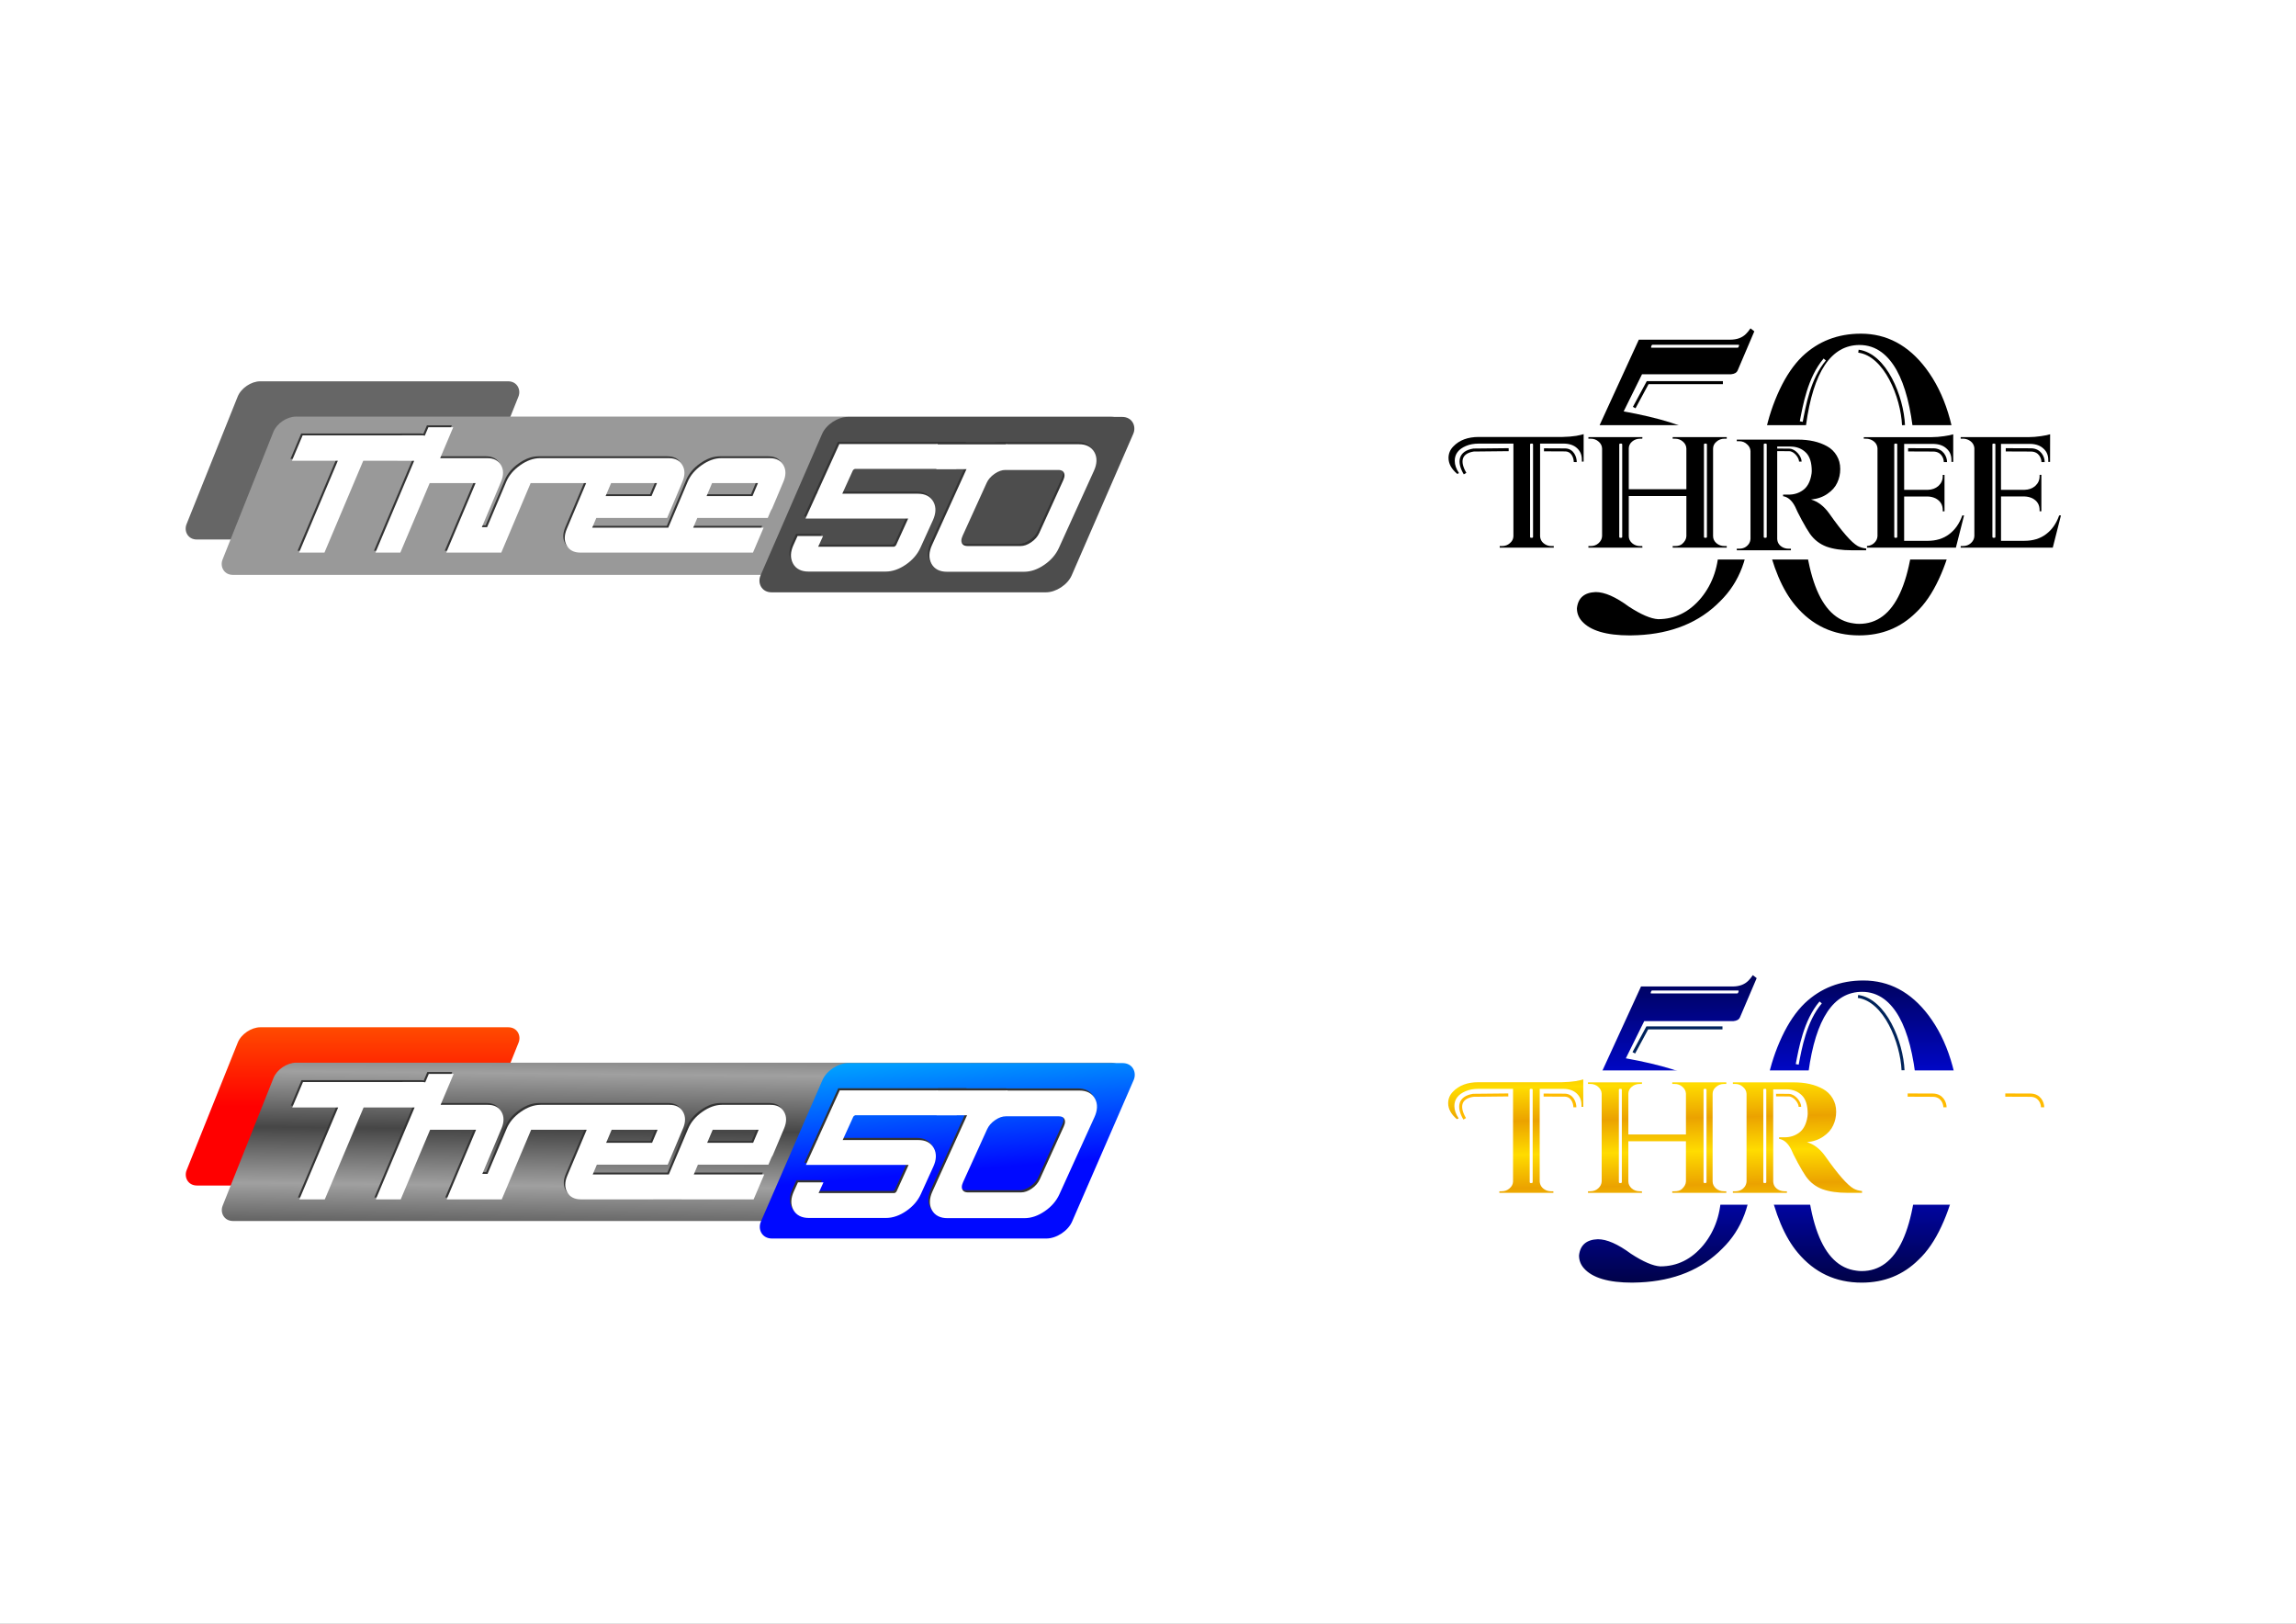 <?xml version="1.0" encoding="UTF-8" standalone="no"?>
<!-- Created with Inkscape (http://www.inkscape.org/) -->

<svg
   xmlns:dc="http://purl.org/dc/elements/1.1/"
   xmlns:cc="http://creativecommons.org/ns#"
   xmlns:rdf="http://www.w3.org/1999/02/22-rdf-syntax-ns#"
   xmlns:svg="http://www.w3.org/2000/svg"
   xmlns="http://www.w3.org/2000/svg"
   xmlns:xlink="http://www.w3.org/1999/xlink"
   xmlns:sodipodi="http://sodipodi.sourceforge.net/DTD/sodipodi-0.dtd"
   xmlns:inkscape="http://www.inkscape.org/namespaces/inkscape"
   width="297mm"
   height="210mm"
   viewBox="0 0 297 210"
   version="1.1"
   id="svg977"
   inkscape:version="0.92.4 (5da689c313, 2019-01-14)"
   sodipodi:docname="logo.svg"
   inkscape:export-filename="/home/v/Documents/Nine99/Three50/logo.png"
   inkscape:export-xdpi="150"
   inkscape:export-ydpi="150">
  <rect x="0" y="0" width="297" height="210" fill="#808080" stroke="none"/>
  <defs
     id="defs971">
    <linearGradient
       id="linearGradient3112"
       inkscape:collect="always">
      <stop
         id="stop3108"
         offset="0"
         style="stop-color:#000018;stop-opacity:1" />
      <stop
         id="stop3110"
         offset="1"
         style="stop-color:#0009ff;stop-opacity:1" />
    </linearGradient>
    <linearGradient
       id="linearGradient3091"
       inkscape:collect="always">
      <stop
         id="stop3087"
         offset="0"
         style="stop-color:#ffdc00;stop-opacity:1" />
      <stop
         id="stop3089"
         offset="1"
         style="stop-color:#eba200;stop-opacity:1" />
    </linearGradient>
    <linearGradient
       inkscape:collect="always"
       id="linearGradient1645">
      <stop
         style="stop-color:#a0a0a0;stop-opacity:1"
         offset="0"
         id="stop1641" />
      <stop
         style="stop-color:#464646;stop-opacity:1"
         offset="1"
         id="stop1643" />
    </linearGradient>
    <linearGradient
       inkscape:collect="always"
       xlink:href="#linearGradient1822"
       id="linearGradient1605-4"
       x1="268.439"
       y1="196.4"
       x2="270.214"
       y2="215.341"
       gradientUnits="userSpaceOnUse"
       gradientTransform="matrix(1.108,0,-1.7977407e-8,1.108,-24.033,24.181)" />
    <linearGradient
       inkscape:collect="always"
       id="linearGradient1822">
      <stop
         style="stop-color:#00b3ff;stop-opacity:1"
         offset="0"
         id="stop1818" />
      <stop
         style="stop-color:#0009ff;stop-opacity:1"
         offset="1"
         id="stop1820" />
    </linearGradient>
    <linearGradient
       gradientTransform="translate(5.727,45.248)"
       inkscape:collect="always"
       xlink:href="#linearGradient1645"
       id="linearGradient1647-2"
       x1="230.506"
       y1="200.016"
       x2="230.413"
       y2="208.791"
       gradientUnits="userSpaceOnUse"
       spreadMethod="reflect" />
    <linearGradient
       gradientTransform="translate(2.301,42.982)"
       inkscape:collect="always"
       xlink:href="#linearGradient1828"
       id="linearGradient1830"
       x1="144.942"
       y1="207.23"
       x2="144.942"
       y2="194.797"
       gradientUnits="userSpaceOnUse" />
    <linearGradient
       inkscape:collect="always"
       id="linearGradient1828">
      <stop
         style="stop-color:#ff0000;stop-opacity:1;"
         offset="0"
         id="stop1824" />
      <stop
         style="stop-color:#ff4b00;stop-opacity:1"
         offset="1"
         id="stop1826" />
    </linearGradient>
    <linearGradient
       inkscape:collect="always"
       xlink:href="#linearGradient3091"
       id="linearGradient3085"
       x1="231.697"
       y1="235.663"
       x2="231.78"
       y2="240.003"
       gradientUnits="userSpaceOnUse"
       spreadMethod="reflect" />
    <linearGradient
       inkscape:collect="always"
       xlink:href="#linearGradient3112"
       id="linearGradient3106"
       x1="865.059"
       y1="646.314"
       x2="864.562"
       y2="547.386"
       gradientUnits="userSpaceOnUse"
       spreadMethod="reflect" />
  </defs>
  <sodipodi:namedview
     id="base"
     pagecolor="#ffffff"
     bordercolor="#666666"
     borderopacity="1.0"
     inkscape:pageopacity="0.0"
     inkscape:pageshadow="2"
     inkscape:zoom="0.98994949"
     inkscape:cx="700.03226"
     inkscape:cy="170.50448"
     inkscape:document-units="mm"
     inkscape:current-layer="layer1"
     showgrid="false"
     inkscape:window-width="1850"
     inkscape:window-height="1016"
     inkscape:window-x="70"
     inkscape:window-y="27"
     inkscape:window-maximized="1" />
  <g
     inkscape:label="Layer 1"
     inkscape:groupmode="layer"
     id="layer1"
     transform="translate(0,-87)">
    <rect
       style="opacity:1;fill:#ffffff;fill-opacity:1;stroke:none;stroke-width:0;stroke-miterlimit:4;stroke-dasharray:none;stroke-dashoffset:0;stroke-opacity:1"
       id="rect3114"
       width="299.342"
       height="214.35"
       x="0"
       y="85.857"
       ry="0.053" />
    <g
       id="g2867"
       transform="matrix(0.887,0,0,0.887,-20.595,24.135)">
      <rect
         transform="matrix(1,0,-0.372,0.928,0,0)"
         ry="2.406"
         y="237.78"
         x="147.243"
         height="24.866"
         width="40.954"
         id="rect1764-6"
         style="opacity:1;fill:url(#linearGradient1830);fill-opacity:1;stroke:#fffff5;stroke-width:0;stroke-miterlimit:4;stroke-dasharray:none;stroke-dashoffset:0;stroke-opacity:1" />
      <rect
         transform="matrix(1,0,-0.37,0.929,0,0)"
         ry="2.404"
         y="243.084"
         x="153.934"
         height="24.845"
         width="123.68"
         id="rect1635-0"
         style="opacity:1;fill:url(#linearGradient1647-2);fill-opacity:1;stroke:#fffff5;stroke-width:0;stroke-miterlimit:4;stroke-dasharray:none;stroke-dashoffset:0;stroke-opacity:1" />
      <rect
         transform="matrix(1,0,-0.399,0.917,0,0)"
         ry="2.7"
         y="246.327"
         x="242.525"
         height="27.898"
         width="45.383"
         id="rect1168-7"
         style="opacity:1;fill:url(#linearGradient1605-4);fill-opacity:1;stroke:#fffff5;stroke-width:0;stroke-miterlimit:4;stroke-dasharray:none;stroke-dashoffset:0;stroke-opacity:1" />
      <g
         transform="matrix(0.933,0,0,0.933,-5.068,54.465)"
         id="g1780-4">
        <path
           style="font-style:normal;font-variant:normal;font-weight:900;font-stretch:normal;font-size:10.583px;line-height:1.25;font-family:'Orbitron Black';-inkscape-font-specification:'Orbitron Black, Heavy';font-variant-ligatures:normal;font-variant-caps:normal;font-variant-numeric:normal;font-feature-settings:normal;text-align:start;letter-spacing:0px;word-spacing:0px;writing-mode:lr-tb;text-anchor:start;fill:#333333;fill-opacity:1;stroke:none;stroke-width:0.637"
           d="m 97.115,185.124 -0.56,1.325 c -0.142,-0.034 -0.291,-0.056 -0.45,-0.056 h -3.093 c -0.012,0 -0.026,0.002 -0.039,0.005 H 77.448 l -1.676,3.973 h 7.18 l -6.066,14.362 h 3.972 l 6.067,-14.362 h 5.36 c 0.01,1.2e-4 0.017,0.002 0.025,0.002 h 2.587 l -6.065,14.36 h 3.895 l 4.593,-10.874 h 7.182 l -4.595,10.874 h 1.478 2.418 2.696 2.019 l 4.593,-10.874 h 7.971 v -0.001 h 0.714 l -3.033,7.182 c -0.423,1.002 -0.425,1.868 -0.005,2.598 0.422,0.73 1.134,1.095 2.136,1.095 h 11.28 l 10e-4,-0.002 h 4.46 c 0.017,2.1e-4 0.034,0.002 0.052,0.002 h 11.201 c 0.007,-0.019 0.013,-0.037 0.021,-0.056 l 1.638,-3.839 h -11.012 l 0.646,-1.528 h 11.017 l 0.448,-1.05 c 0.061,-0.143 0.139,-0.281 0.229,-0.413 l 1.77,-4.191 c 0.423,-1.002 0.424,-1.867 0.002,-2.597 -0.405,-0.73 -1.116,-1.095 -2.135,-1.095 h -7.589 c -1.002,0 -2.022,0.364 -3.06,1.095 -1.038,0.73 -1.769,1.596 -2.192,2.597 l -3.034,7.182 h -0.822 -11.077 l 0.646,-1.528 h 11.076 l 2.39,-5.654 c 0.423,-1.002 0.423,-1.867 0.001,-2.597 -0.405,-0.73 -1.116,-1.095 -2.135,-1.095 h -7.589 -4.405 -8.148 c -1.019,0 -2.047,0.364 -3.085,1.095 -1.038,0.73 -1.77,1.596 -2.193,2.597 l -2.998,7.099 H 105.484 l 2.998,-7.099 c 0.423,-1.002 0.423,-1.867 10e-4,-2.597 -0.422,-0.73 -1.132,-1.095 -2.134,-1.095 H 98.965 l 2.043,-4.839 z m 28.58,8.735 h 7.18 l -0.861,2.038 h -7.181 z m 15.793,0 h 7.181 l -0.86,2.038 h -7.181 z"
           id="path1758-5"
           inkscape:connector-curvature="0" />
        <path
           id="path1762-0"
           d="m 97.344,185.416 -0.56,1.325 c -0.142,-0.034 -0.291,-0.056 -0.45,-0.056 h -3.093 c -0.012,0 -0.026,0.002 -0.039,0.005 h -15.525 l -1.676,3.973 h 7.18 l -6.066,14.362 h 3.972 l 6.067,-14.362 h 5.36 c 0.01,1.2e-4 0.017,0.002 0.025,0.002 h 2.587 l -6.065,14.36 h 3.895 l 4.593,-10.874 h 7.182 l -4.595,10.874 h 1.478 2.418 2.696 2.019 l 4.593,-10.874 h 7.971 v -0.001 h 0.714 l -3.033,7.182 c -0.423,1.002 -0.425,1.868 -0.005,2.598 0.422,0.73 1.134,1.095 2.136,1.095 h 11.28 l 0.001,-0.002 h 4.46 c 0.017,2.1e-4 0.034,0.002 0.052,0.002 h 11.201 c 0.007,-0.019 0.013,-0.037 0.021,-0.056 l 1.638,-3.839 h -11.012 l 0.646,-1.528 h 11.017 l 0.448,-1.05 c 0.061,-0.143 0.139,-0.281 0.229,-0.413 l 1.77,-4.191 c 0.423,-1.002 0.424,-1.867 0.002,-2.597 -0.405,-0.73 -1.116,-1.095 -2.135,-1.095 h -7.589 c -1.002,0 -2.022,0.365 -3.06,1.095 -1.038,0.73 -1.769,1.596 -2.192,2.597 l -3.034,7.182 h -0.822 -11.077 l 0.646,-1.528 h 11.076 l 2.39,-5.654 c 0.423,-1.002 0.423,-1.867 0.001,-2.597 -0.405,-0.73 -1.116,-1.095 -2.135,-1.095 h -7.589 -4.405 -8.148 c -1.019,0 -2.047,0.365 -3.085,1.095 -1.038,0.73 -1.77,1.596 -2.193,2.597 l -2.998,7.099 h -0.82 l 2.998,-7.099 c 0.423,-1.002 0.423,-1.867 0.001,-2.597 -0.422,-0.73 -1.132,-1.095 -2.134,-1.095 h -7.385 l 2.043,-4.839 z m 28.58,8.735 h 7.18 l -0.861,2.038 h -7.181 z m 15.793,0 h 7.181 l -0.86,2.038 h -7.181 z"
           style="font-style:normal;font-variant:normal;font-weight:900;font-stretch:normal;font-size:10.583px;line-height:1.25;font-family:'Orbitron Black';-inkscape-font-specification:'Orbitron Black, Heavy';font-variant-ligatures:normal;font-variant-caps:normal;font-variant-numeric:normal;font-feature-settings:normal;text-align:start;letter-spacing:0px;word-spacing:0px;writing-mode:lr-tb;text-anchor:start;fill:#ffffff;fill-opacity:1;stroke:none;stroke-width:0.637"
           inkscape:connector-curvature="0" />
      </g>
      <g
         transform="matrix(1.156,0,0,1.156,-42.427,12.73)"
         id="g1776-1">
        <path
           style="font-style:normal;font-variant:normal;font-weight:500;font-stretch:normal;font-size:8.8px;line-height:1.25;font-family:'Orbitron Medium';-inkscape-font-specification:'Orbitron Medium, Medium';font-variant-ligatures:normal;font-variant-caps:normal;font-variant-numeric:normal;font-feature-settings:normal;text-align:start;letter-spacing:0px;word-spacing:0px;writing-mode:lr-tb;text-anchor:start;fill:#333333;fill-opacity:1;stroke:#333333;stroke-width:0.847;stroke-miterlimit:4;stroke-dasharray:none;stroke-opacity:1"
           d="m 162.81,187.981 -2.636,5.802 c -0.051,0.113 -0.109,0.267 -0.17,0.465 h -0.042 l -1.039,2.287 h 12.492 c 0.127,0 0.211,0.051 0.25,0.149 0.06,0.085 0.062,0.19 0.005,0.317 l -1.578,3.473 c -0.058,0.127 -0.159,0.239 -0.303,0.338 -0.123,0.085 -0.248,0.128 -0.375,0.128 h -9.741 c -0.127,0 -0.22,-0.043 -0.28,-0.128 -0.04,-0.099 -0.031,-0.211 0.027,-0.338 l 0.404,-0.889 h -2.287 l -0.404,0.889 c -0.346,0.762 -0.373,1.412 -0.081,1.948 0.293,0.536 0.82,0.804 1.582,0.804 h 9.74 c 0.762,0 1.535,-0.268 2.315,-0.804 0.78,-0.536 1.343,-1.186 1.69,-1.948 l 1.578,-3.473 c 0.346,-0.762 0.373,-1.412 0.081,-1.948 -0.293,-0.536 -0.82,-0.804 -1.582,-0.804 h -9.741 c -0.127,0 -0.22,-0.042 -0.281,-0.127 -0.04,-0.099 -0.031,-0.211 0.027,-0.338 l 1.386,-3.05 c 0.058,-0.127 0.148,-0.232 0.272,-0.317 0.144,-0.099 0.279,-0.148 0.406,-0.148 h 12.492 l 1.039,-2.287 z"
           id="path1189-4"
           inkscape:connector-curvature="0" />
        <path
           style="font-style:normal;font-variant:normal;font-weight:500;font-stretch:normal;font-size:8.8px;line-height:1.25;font-family:'Orbitron Medium';-inkscape-font-specification:'Orbitron Medium, Medium';font-variant-ligatures:normal;font-variant-caps:normal;font-variant-numeric:normal;font-feature-settings:normal;text-align:start;letter-spacing:0px;word-spacing:0px;writing-mode:lr-tb;text-anchor:start;fill:#333333;fill-opacity:1;stroke:#333333;stroke-width:0.847;stroke-miterlimit:4;stroke-dasharray:none;stroke-opacity:1"
           d="m 183.041,188.007 c -0.762,0 -1.533,0.268 -2.314,0.804 -0.78,0.536 -1.344,1.185 -1.691,1.947 l -4.426,9.741 c -0.346,0.762 -0.373,1.412 -0.081,1.948 0.293,0.536 0.82,0.804 1.582,0.804 h 9.74 c 0.762,0 1.535,-0.268 2.315,-0.804 0.78,-0.536 1.343,-1.186 1.69,-1.948 l 4.427,-9.741 c 0.346,-0.762 0.373,-1.411 0.081,-1.947 -0.293,-0.536 -0.821,-0.804 -1.583,-0.804 z m 0.442,2.4 h 6.673 c 0.522,0 0.884,0.185 1.084,0.552 0.2,0.368 0.182,0.812 -0.055,1.334 l -3.034,6.673 c -0.237,0.522 -0.622,0.967 -1.157,1.334 -0.535,0.368 -1.064,0.552 -1.587,0.552 h -6.672 c -0.522,0 -0.884,-0.185 -1.084,-0.552 -0.2,-0.368 -0.182,-0.812 0.055,-1.334 l 3.033,-6.673 c 0.237,-0.522 0.623,-0.967 1.158,-1.334 0.535,-0.368 1.063,-0.552 1.585,-0.552 z"
           id="path1187-1"
           inkscape:connector-curvature="0" />
        <path
           inkscape:connector-curvature="0"
           id="path1631-2"
           d="m 162.999,188.253 -2.636,5.802 c -0.051,0.113 -0.109,0.267 -0.17,0.465 h -0.042 l -1.039,2.287 h 12.492 c 0.127,0 0.211,0.051 0.25,0.149 0.06,0.085 0.062,0.19 0.005,0.317 l -1.578,3.473 c -0.058,0.127 -0.159,0.239 -0.303,0.338 -0.123,0.085 -0.248,0.128 -0.375,0.128 h -9.741 c -0.127,0 -0.22,-0.043 -0.28,-0.128 -0.04,-0.099 -0.031,-0.211 0.027,-0.338 l 0.404,-0.889 h -2.287 l -0.404,0.889 c -0.346,0.762 -0.373,1.412 -0.081,1.948 0.293,0.536 0.82,0.804 1.582,0.804 h 9.74 c 0.762,0 1.535,-0.268 2.315,-0.804 0.78,-0.536 1.343,-1.186 1.69,-1.948 l 1.578,-3.473 c 0.346,-0.762 0.373,-1.412 0.081,-1.948 -0.293,-0.536 -0.82,-0.804 -1.582,-0.804 h -9.741 c -0.127,0 -0.22,-0.042 -0.281,-0.127 -0.04,-0.099 -0.031,-0.211 0.027,-0.338 l 1.386,-3.05 c 0.058,-0.127 0.148,-0.232 0.272,-0.317 0.144,-0.099 0.279,-0.148 0.406,-0.148 h 12.492 l 1.039,-2.287 z"
           style="font-style:normal;font-variant:normal;font-weight:500;font-stretch:normal;font-size:8.8px;line-height:1.25;font-family:'Orbitron Medium';-inkscape-font-specification:'Orbitron Medium, Medium';font-variant-ligatures:normal;font-variant-caps:normal;font-variant-numeric:normal;font-feature-settings:normal;text-align:start;letter-spacing:0px;word-spacing:0px;writing-mode:lr-tb;text-anchor:start;fill:#ffffff;fill-opacity:1;stroke:#ffffff;stroke-width:0.847;stroke-miterlimit:4;stroke-dasharray:none;stroke-opacity:1" />
        <path
           inkscape:connector-curvature="0"
           id="path1633-9"
           d="m 183.23,188.278 c -0.762,0 -1.533,0.268 -2.314,0.804 -0.78,0.536 -1.344,1.185 -1.691,1.947 l -4.426,9.741 c -0.346,0.762 -0.373,1.412 -0.081,1.948 0.293,0.536 0.82,0.804 1.582,0.804 h 9.74 c 0.762,0 1.535,-0.268 2.315,-0.804 0.78,-0.536 1.343,-1.186 1.69,-1.948 l 4.427,-9.741 c 0.346,-0.762 0.373,-1.411 0.081,-1.947 -0.293,-0.536 -0.821,-0.804 -1.583,-0.804 z m 0.442,2.4 h 6.673 c 0.522,0 0.884,0.185 1.084,0.552 0.2,0.368 0.182,0.812 -0.055,1.334 l -3.034,6.673 c -0.237,0.522 -0.622,0.967 -1.157,1.334 -0.535,0.368 -1.064,0.552 -1.587,0.552 h -6.672 c -0.522,0 -0.884,-0.185 -1.084,-0.552 -0.2,-0.368 -0.182,-0.812 0.055,-1.334 l 3.033,-6.673 c 0.237,-0.522 0.623,-0.967 1.158,-1.334 0.535,-0.368 1.063,-0.552 1.585,-0.552 z"
           style="font-style:normal;font-variant:normal;font-weight:500;font-stretch:normal;font-size:8.8px;line-height:1.25;font-family:'Orbitron Medium';-inkscape-font-specification:'Orbitron Medium, Medium';font-variant-ligatures:normal;font-variant-caps:normal;font-variant-numeric:normal;font-feature-settings:normal;text-align:start;letter-spacing:0px;word-spacing:0px;writing-mode:lr-tb;text-anchor:start;fill:#ffffff;fill-opacity:1;stroke:#ffffff;stroke-width:0.847;stroke-miterlimit:4;stroke-dasharray:none;stroke-opacity:1" />
      </g>
      <rect
         style="opacity:1;fill:#333333;fill-opacity:1;stroke:#170e03;stroke-width:0;stroke-miterlimit:4;stroke-dasharray:none;stroke-dashoffset:0;stroke-opacity:1"
         id="rect1784-9"
         width="9.951"
         height="3.647"
         x="160.002"
         y="229.564"
         ry="0"
         rx="0" />
      <rect
         rx="0"
         ry="0"
         y="229.872"
         x="159.801"
         height="3.617"
         width="10.352"
         id="rect1782-6"
         style="opacity:1;fill:#ffffff;fill-opacity:1;stroke:#170e03;stroke-width:0;stroke-miterlimit:4;stroke-dasharray:none;stroke-dashoffset:0;stroke-opacity:1" />
    </g>
    <g
       id="g995">
      <path
         id="path2673"
         transform="matrix(0.265,0,0,0.265,0,87)"
         d="M 855.613 475.924 C 854.848 477.037 854.118 477.941 853.422 478.637 C 851.543 480.515 848.969 481.455 845.699 481.455 L 801.035 481.455 L 777.764 532.172 C 777.625 532.45 777.557 532.798 777.557 533.215 C 777.557 534.328 778.425 534.883 780.164 534.883 C 787.052 534.883 795.088 536.31 804.271 539.162 C 810.881 541.319 816.552 543.857 821.283 546.779 C 833.876 554.641 840.17 566.228 840.17 581.533 C 840.17 591.83 837.284 600.527 831.51 607.623 C 825.735 614.58 818.709 618.057 810.43 618.057 C 806.882 617.848 802.114 615.796 796.131 611.9 C 789.73 607.17 784.34 604.805 779.957 604.805 C 774.391 605.013 771.33 607.656 770.773 612.734 C 770.773 615.1 771.572 617.185 773.172 618.994 C 777.277 623.655 785.138 625.99 796.756 625.99 C 798.008 625.99 799.227 625.951 800.41 625.883 C 817.246 625.118 830.707 619.587 840.795 609.291 C 850.326 599.969 855.094 587.27 855.094 571.199 C 855.094 566.468 854.711 562.226 853.945 558.469 C 852.137 550.259 847.612 542.536 840.377 535.301 C 837.664 532.588 834.71 530.258 831.51 528.311 C 823.648 523.58 811.02 519.646 793.627 516.516 L 802.604 498.359 L 844.449 498.359 L 846.117 498.359 C 847.787 498.22 848.867 497.594 849.354 496.48 L 857.494 477.383 L 855.613 475.924 z M 909.582 478.531 C 898.312 478.531 888.78 482.219 880.988 489.594 C 876.744 493.698 873.023 499.159 869.822 505.977 C 863.561 519.334 860.432 534.397 860.432 551.164 C 860.432 559.93 861.372 568.731 863.25 577.566 C 866.45 592.594 871.214 603.863 877.545 611.377 C 885.685 621.117 896.088 625.99 908.75 625.99 C 919.742 625.99 928.994 622.264 936.508 614.82 C 940.752 610.855 944.472 605.429 947.672 598.541 C 953.933 585.114 957.062 569.737 957.062 552.414 C 957.062 549.979 956.997 547.618 956.855 545.322 C 955.812 524.381 950.629 507.752 941.307 495.438 C 932.749 484.167 922.174 478.531 909.582 478.531 z M 908.957 484.064 C 912.923 484.064 916.503 485.244 919.703 487.609 C 930.904 495.958 936.508 517.699 936.508 552.832 C 936.508 555.476 936.47 558.018 936.402 560.453 C 935.359 600.387 926.143 620.354 908.75 620.354 C 907.846 620.354 906.974 620.282 906.139 620.145 C 889.372 618.057 880.986 595.692 880.986 553.045 C 880.986 541.844 881.579 531.928 882.762 523.301 C 886.31 497.142 895.043 484.064 908.957 484.064 z "
         style="font-style:normal;font-variant:normal;font-weight:500;font-stretch:normal;font-size:29.32px;line-height:1.25;font-family:Likhan;-inkscape-font-specification:'Likhan, Medium';font-variant-ligatures:normal;font-variant-caps:normal;font-variant-numeric:normal;font-feature-settings:normal;text-align:start;letter-spacing:0px;word-spacing:0px;writing-mode:lr-tb;text-anchor:start;fill:url(#linearGradient3106);fill-opacity:1;stroke:none;stroke-width:5.343" />
      <rect
         transform="matrix(-0.314,0.949,-1,0,0,0)"
         style="opacity:1;fill:#ffffff;fill-opacity:1;stroke:#000000;stroke-width:0;stroke-miterlimit:4;stroke-dasharray:none;stroke-dashoffset:0;stroke-opacity:1"
         id="rect2709"
         width="0.404"
         height="11.314"
         x="226.666"
         y="-296.108"
         ry="0.095" />
      <path
         id="path2764"
         d="m 235.513,216.648 c -2.039,2.405 -2.649,6.023 -3.032,8.01"
         style="fill:none;stroke:#ffffff;stroke-width:0.386;stroke-linecap:butt;stroke-linejoin:miter;stroke-miterlimit:4;stroke-dasharray:none;stroke-opacity:1"
         inkscape:connector-curvature="0" />
      <path
         sodipodi:nodetypes="cc"
         inkscape:connector-curvature="0"
         id="path2719"
         d="m 240.343,215.873 c 3.486,0.47 5.666,5.908 5.828,9.582"
         style="fill:none;stroke:#00235b;stroke-width:0.386;stroke-linecap:butt;stroke-linejoin:miter;stroke-miterlimit:4;stroke-dasharray:none;stroke-opacity:1" />
      <path
         inkscape:connector-curvature="0"
         id="path2725"
         d="m 211.343,223.165 1.74,-3.222 h 9.729"
         style="fill:none;stroke:#00235b;stroke-width:0.386;stroke-linecap:butt;stroke-linejoin:miter;stroke-miterlimit:4;stroke-dasharray:none;stroke-opacity:1" />
      <rect
         ry="2.321"
         y="225.443"
         x="186.445"
         height="17.368"
         width="81.506"
         id="rect2606"
         style="opacity:1;fill:#ffffff;fill-opacity:1;stroke:none;stroke-width:3.523;stroke-miterlimit:4;stroke-dasharray:none;stroke-dashoffset:0;stroke-opacity:1" />
      <g
         style="fill-opacity:1;fill:url(#linearGradient3085)"
         id="g3077">
        <path
           style="font-style:normal;font-variant:normal;font-weight:bold;font-stretch:normal;font-size:11.233px;line-height:1.25;font-family:'Cinzel Decorative';-inkscape-font-specification:'Cinzel Decorative, Bold';font-variant-ligatures:normal;font-variant-caps:normal;font-variant-numeric:normal;font-feature-settings:normal;text-align:start;letter-spacing:0px;word-spacing:0px;writing-mode:lr-tb;text-anchor:start;fill:url(#linearGradient3085);fill-opacity:1.0;stroke:none;stroke-width:0.542"
           d="m 204.804,226.601 c -0.138,0.054 -0.46,0.129 -0.966,0.224 -0.506,0.082 -1.097,0.129 -1.771,0.143 h -10.83 c -1.41,0 -2.506,0.408 -3.288,1.225 -0.414,0.422 -0.621,0.918 -0.621,1.49 0,0.735 0.375,1.423 1.126,2.062 l 0.23,-0.103 c -0.368,-0.544 -0.552,-1.075 -0.552,-1.592 0,-0.871 0.483,-1.51 1.449,-1.919 0.475,-0.204 1.027,-0.306 1.655,-0.306 h 4.484 v 12.002 c -0.015,0.34 -0.169,0.632 -0.46,0.877 -0.276,0.245 -0.613,0.368 -1.012,0.368 h -0.299 v 0.204 h 6.991 v -0.204 h -0.299 c -0.261,0 -0.498,-0.055 -0.713,-0.163 -0.475,-0.245 -0.728,-0.612 -0.758,-1.102 V 227.826 h 3.104 c 0.705,0.013 1.264,0.21 1.678,0.591 0.414,0.381 0.621,0.879 0.621,1.491 v 0.244 h 0.23 z"
           id="path2665"
           inkscape:connector-curvature="0" />
        <path
           style="font-style:normal;font-variant:normal;font-weight:bold;font-stretch:normal;font-size:11.233px;line-height:1.25;font-family:'Cinzel Decorative';-inkscape-font-specification:'Cinzel Decorative, Bold';font-variant-ligatures:normal;font-variant-caps:normal;font-variant-numeric:normal;font-feature-settings:normal;text-align:start;letter-spacing:0px;word-spacing:0px;writing-mode:lr-tb;text-anchor:start;fill:url(#linearGradient3085);fill-opacity:1.0;stroke:none;stroke-width:0.542"
           d="m 252.603,226.621 c -0.23,0.082 -0.629,0.164 -1.196,0.245 -0.567,0.082 -1.088,0.123 -1.563,0.123 h -8.807 v 0.204 h 0.299 c 0.245,0 0.483,0.055 0.713,0.163 0.46,0.231 0.713,0.584 0.759,1.06 v 11.37 c -0.015,0.354 -0.169,0.659 -0.46,0.918 -0.248,0.22 -0.549,0.337 -0.897,0.359 v 0.213 h 11.497 l 1.057,-4.164 h -0.229 c -0.368,1.048 -0.936,1.857 -1.702,2.429 -0.751,0.572 -1.686,0.857 -2.805,0.857 h -3.013 v -5.736 h 3.059 c 0.368,0.013 0.705,0.096 1.012,0.245 0.613,0.327 0.92,0.831 0.92,1.511 v 0.162 h 0.23 V 231.867 h -0.23 v 0.183 c 0,0.49 -0.184,0.905 -0.552,1.245 -0.368,0.327 -0.835,0.497 -1.402,0.51 h -3.036 v -5.939 h 3.863 c 0.69,0.027 1.234,0.231 1.633,0.612 0.414,0.367 0.621,0.857 0.621,1.469 v 0.245 h 0.23 z"
           id="path2683"
           inkscape:connector-curvature="0" />
        <path
           inkscape:connector-curvature="0"
           style="font-style:normal;font-variant:normal;font-weight:bold;font-stretch:normal;font-size:11.233px;line-height:1.25;font-family:'Cinzel Decorative';-inkscape-font-specification:'Cinzel Decorative, Bold';font-variant-ligatures:normal;font-variant-caps:normal;font-variant-numeric:normal;font-feature-settings:normal;text-align:start;letter-spacing:0px;word-spacing:0px;writing-mode:lr-tb;text-anchor:start;fill:url(#linearGradient3085);fill-opacity:1.0;stroke:none;stroke-width:0.542"
           d="m 224.156,226.988 v 0.204 h 0.299 c 0.399,0 0.736,0.129 1.012,0.388 0.291,0.245 0.444,0.544 0.459,0.898 v 11.328 c -0.015,0.231 -0.084,0.442 -0.206,0.633 -0.291,0.422 -0.713,0.633 -1.265,0.633 h -0.299 v 0.204 h 6.99 v -0.204 h -0.299 c -0.261,0 -0.506,-0.055 -0.736,-0.163 -0.475,-0.245 -0.72,-0.619 -0.736,-1.122 v -11.9 h 0.069 0.989 0.69 c 0.797,0.014 1.449,0.272 1.954,0.775 0.506,0.49 0.759,1.293 0.759,2.409 0,0.163 -0.031,0.388 -0.093,0.674 -0.184,0.83 -0.544,1.429 -1.08,1.796 -0.521,0.367 -1.127,0.551 -1.817,0.551 h -0.713 v 0.204 c 0.628,0.095 1.15,0.551 1.564,1.367 0.138,0.34 0.422,0.911 0.851,1.714 0.429,0.789 0.782,1.381 1.057,1.776 0.552,0.776 1.265,1.327 2.139,1.653 0.874,0.313 1.962,0.469 3.265,0.469 h 1.853 v -0.231 c -0.423,-0.047 -0.789,-0.153 -1.094,-0.32 -0.797,-0.449 -2.023,-1.851 -3.679,-4.205 -0.674,-0.939 -1.457,-1.537 -2.346,-1.796 0.828,-0.082 1.533,-0.327 2.116,-0.736 0.598,-0.408 1.019,-0.884 1.265,-1.428 0.261,-0.544 0.391,-1.136 0.391,-1.776 0,-0.653 -0.153,-1.232 -0.459,-1.735 -0.307,-0.517 -0.721,-0.918 -1.242,-1.204 -1.027,-0.572 -2.284,-0.857 -3.771,-0.857 z"
           id="path2663" />
        <path
           style="font-style:normal;font-variant:normal;font-weight:bold;font-stretch:normal;font-size:11.233px;line-height:1.25;font-family:'Cinzel Decorative';-inkscape-font-specification:'Cinzel Decorative, Bold';font-variant-ligatures:normal;font-variant-caps:normal;font-variant-numeric:normal;font-feature-settings:normal;text-align:start;letter-spacing:0px;word-spacing:0px;writing-mode:lr-tb;text-anchor:start;fill:url(#linearGradient3085);fill-opacity:1.0;stroke:none;stroke-width:0.542"
           d="m 265.132,226.618 c -0.23,0.082 -0.629,0.164 -1.196,0.245 -0.567,0.082 -1.089,0.123 -1.564,0.123 h -8.806 v 0.204 h 0.299 c 0.245,0 0.483,0.055 0.713,0.164 0.46,0.231 0.712,0.584 0.758,1.06 v 11.37 c -0.015,0.354 -0.168,0.659 -0.459,0.918 -0.276,0.245 -0.613,0.368 -1.012,0.368 h -0.299 v 0.204 h 11.911 l 1.057,-4.164 h -0.23 c -0.368,1.048 -0.935,1.857 -1.701,2.429 -0.751,0.572 -1.687,0.857 -2.806,0.857 h -3.012 v -5.736 h 3.058 c 0.368,0.013 0.706,0.096 1.013,0.245 0.613,0.327 0.919,0.831 0.919,1.511 v 0.162 h 0.23 v -4.714 h -0.23 v 0.183 c 0,0.49 -0.183,0.905 -0.551,1.245 -0.368,0.327 -0.836,0.497 -1.403,0.51 h -3.035 v -5.939 h 3.863 c 0.69,0.027 1.234,0.231 1.633,0.612 0.414,0.367 0.621,0.857 0.621,1.469 v 0.245 h 0.23 z"
           id="path2661"
           inkscape:connector-curvature="0" />
        <path
           style="font-style:normal;font-variant:normal;font-weight:bold;font-stretch:normal;font-size:11.233px;line-height:1.25;font-family:'Cinzel Decorative';-inkscape-font-specification:'Cinzel Decorative, Bold';font-variant-ligatures:normal;font-variant-caps:normal;font-variant-numeric:normal;font-feature-settings:normal;text-align:start;letter-spacing:0px;word-spacing:0px;writing-mode:lr-tb;text-anchor:start;fill:url(#linearGradient3085);fill-opacity:1.0;stroke:none;stroke-width:0.542"
           d="m 205.417,226.988 v 0.204 h 0.299 c 0.399,0 0.736,0.122 1.012,0.367 0.291,0.245 0.444,0.544 0.459,0.898 v 11.329 c -0.015,0.354 -0.168,0.659 -0.459,0.918 -0.276,0.245 -0.613,0.368 -1.012,0.368 h -0.299 v 0.204 h 6.99 l -0.023,-0.204 h -0.276 c -0.399,0 -0.743,-0.123 -1.035,-0.368 -0.291,-0.259 -0.437,-0.564 -0.437,-0.918 v -5.185 h 7.45 v 5.205 c -0.015,0.354 -0.2,0.688 -0.552,1.001 -0.215,0.177 -0.521,0.265 -0.92,0.265 h -0.299 v 0.204 h 6.991 v -0.204 h -0.299 c -0.399,0 -0.743,-0.123 -1.035,-0.368 -0.291,-0.259 -0.437,-0.564 -0.437,-0.918 v -11.308 c 0,-0.354 0.145,-0.653 0.437,-0.898 0.291,-0.259 0.636,-0.388 1.035,-0.388 h 0.299 v -0.204 h -6.991 v 0.204 h 0.299 c 0.399,0 0.737,0.122 1.013,0.367 0.291,0.245 0.444,0.544 0.459,0.898 v 5.266 h -7.45 v -5.266 c 0,-0.354 0.145,-0.653 0.437,-0.898 0.291,-0.245 0.636,-0.367 1.035,-0.367 h 0.276 l 0.023,-0.204 z"
           id="text904"
           inkscape:connector-curvature="0" />
      </g>
      <rect
         ry="0.103"
         y="227.826"
         x="197.875"
         height="12.178"
         width="0.384"
         id="rect2685"
         style="opacity:1;fill:#ffffff;fill-opacity:1;stroke:#000000;stroke-width:0;stroke-miterlimit:4;stroke-dasharray:none;stroke-dashoffset:0;stroke-opacity:1" />
      <rect
         style="opacity:1;fill:#ffffff;fill-opacity:1;stroke:#000000;stroke-width:0;stroke-miterlimit:4;stroke-dasharray:none;stroke-dashoffset:0;stroke-opacity:1"
         id="rect2687"
         width="0.384"
         height="12.178"
         x="209.409"
         y="227.826"
         ry="0.103" />
      <rect
         ry="0.103"
         y="227.826"
         x="220.362"
         height="12.178"
         width="0.384"
         id="rect2689"
         style="opacity:1;fill:#ffffff;fill-opacity:1;stroke:#000000;stroke-width:0;stroke-miterlimit:4;stroke-dasharray:none;stroke-dashoffset:0;stroke-opacity:1" />
      <rect
         style="opacity:1;fill:#ffffff;fill-opacity:1;stroke:#000000;stroke-width:0;stroke-miterlimit:4;stroke-dasharray:none;stroke-dashoffset:0;stroke-opacity:1"
         id="rect2691"
         width="0.384"
         height="12.178"
         x="228.094"
         y="227.826"
         ry="0.103" />
      <rect
         ry="0.103"
         y="227.826"
         x="244.976"
         height="12.178"
         width="0.384"
         id="rect2693"
         style="opacity:1;fill:#ffffff;fill-opacity:1;stroke:#000000;stroke-width:0;stroke-miterlimit:4;stroke-dasharray:none;stroke-dashoffset:0;stroke-opacity:1" />
      <rect
         style="opacity:1;fill:#ffffff;fill-opacity:1;stroke:#000000;stroke-width:0;stroke-miterlimit:4;stroke-dasharray:none;stroke-dashoffset:0;stroke-opacity:1"
         id="rect2695"
         width="0.384"
         height="12.178"
         x="257.669"
         y="227.826"
         ry="0.103" />
      <path
         sodipodi:nodetypes="ccc"
         inkscape:connector-curvature="0"
         id="path2697"
         d="m 189.468,231.703 c -0.894,-1.501 -0.709,-2.756 1.095,-3.044 l 4.543,-0.048"
         style="fill:none;stroke:#ffbb00;stroke-width:0.386;stroke-linecap:butt;stroke-linejoin:miter;stroke-miterlimit:4;stroke-dasharray:none;stroke-opacity:1" />
      <path
         sodipodi:nodetypes="ccc"
         inkscape:connector-curvature="0"
         id="path2699"
         d="m 199.675,228.629 2.744,0.013 c 0.965,0.017 1.301,0.991 1.3,1.57"
         style="fill:none;stroke:#ffbb00;stroke-width:0.386;stroke-linecap:butt;stroke-linejoin:miter;stroke-miterlimit:4;stroke-dasharray:none;stroke-opacity:1" />
      <path
         style="fill:none;stroke:#ffbb00;stroke-width:0.332;stroke-linecap:butt;stroke-linejoin:miter;stroke-miterlimit:4;stroke-dasharray:none;stroke-opacity:1"
         d="m 229.743,228.629 1.669,0.013 c 0.715,0.017 1.419,0.934 1.419,1.513"
         id="path2701"
         inkscape:connector-curvature="0"
         sodipodi:nodetypes="ccc" />
      <path
         style="fill:none;stroke:#ffbb00;stroke-width:0.421;stroke-linecap:butt;stroke-linejoin:miter;stroke-miterlimit:4;stroke-dasharray:none;stroke-opacity:1"
         d="m 246.766,228.629 3.275,0.013 c 1.152,0.017 1.553,0.991 1.552,1.57"
         id="path2703"
         inkscape:connector-curvature="0"
         sodipodi:nodetypes="ccc" />
      <path
         sodipodi:nodetypes="ccc"
         inkscape:connector-curvature="0"
         id="path2707"
         d="m 259.395,228.629 3.275,0.013 c 1.152,0.017 1.553,0.991 1.552,1.57"
         style="fill:none;stroke:#ffbb00;stroke-width:0.421;stroke-linecap:butt;stroke-linejoin:miter;stroke-miterlimit:4;stroke-dasharray:none;stroke-opacity:1" />
    </g>
    <rect
       transform="matrix(1,0,-0.372,0.928,0,0)"
       ry="2.134"
       y="146.891"
       x="86.181"
       height="22.052"
       width="36.319"
       id="rect2925"
       style="opacity:1;fill:#666666;fill-opacity:1;stroke:#fffff5;stroke-width:0;stroke-miterlimit:4;stroke-dasharray:none;stroke-dashoffset:0;stroke-opacity:1" />
    <rect
       transform="matrix(1,0,-0.37,0.929,0,0)"
       ry="2.132"
       y="151.65"
       x="92.261"
       height="22.033"
       width="109.683"
       id="rect2927"
       style="opacity:1;fill:#999999;fill-opacity:1;stroke:#fffff5;stroke-width:0;stroke-miterlimit:4;stroke-dasharray:none;stroke-dashoffset:0;stroke-opacity:1" />
    <rect
       transform="matrix(1,0,-0.399,0.917,0,0)"
       ry="2.394"
       y="153.676"
       x="168.617"
       height="24.741"
       width="40.247"
       id="rect2929"
       style="opacity:1;fill:#4d4d4d;fill-opacity:1;stroke:#fffff5;stroke-width:0;stroke-miterlimit:4;stroke-dasharray:none;stroke-dashoffset:0;stroke-opacity:1" />
    <g
       transform="matrix(0.827,0,0,0.827,-25.089,-11.085)"
       id="g2935">
      <path
         style="font-style:normal;font-variant:normal;font-weight:900;font-stretch:normal;font-size:10.583px;line-height:1.25;font-family:'Orbitron Black';-inkscape-font-specification:'Orbitron Black, Heavy';font-variant-ligatures:normal;font-variant-caps:normal;font-variant-numeric:normal;font-feature-settings:normal;text-align:start;letter-spacing:0px;word-spacing:0px;writing-mode:lr-tb;text-anchor:start;fill:#333333;fill-opacity:1;stroke:none;stroke-width:0.637"
         d="m 97.115,185.124 -0.56,1.325 c -0.142,-0.034 -0.291,-0.056 -0.45,-0.056 h -3.093 c -0.012,0 -0.026,0.002 -0.039,0.005 H 77.448 l -1.676,3.973 h 7.18 l -6.066,14.362 h 3.972 l 6.067,-14.362 h 5.36 c 0.01,1.2e-4 0.017,0.002 0.025,0.002 h 2.587 l -6.065,14.36 h 3.895 l 4.593,-10.874 h 7.182 l -4.595,10.874 h 1.478 2.418 2.696 2.019 l 4.593,-10.874 h 7.971 v -0.001 h 0.714 l -3.033,7.182 c -0.423,1.002 -0.425,1.868 -0.005,2.598 0.422,0.73 1.134,1.095 2.136,1.095 h 11.28 l 10e-4,-0.002 h 4.46 c 0.017,2.1e-4 0.034,0.002 0.052,0.002 h 11.201 c 0.007,-0.019 0.013,-0.037 0.021,-0.056 l 1.638,-3.839 h -11.012 l 0.646,-1.528 h 11.017 l 0.448,-1.05 c 0.061,-0.143 0.139,-0.281 0.229,-0.413 l 1.77,-4.191 c 0.423,-1.002 0.424,-1.867 0.002,-2.597 -0.405,-0.73 -1.116,-1.095 -2.135,-1.095 h -7.589 c -1.002,0 -2.022,0.364 -3.06,1.095 -1.038,0.73 -1.769,1.596 -2.192,2.597 l -3.034,7.182 h -0.822 -11.077 l 0.646,-1.528 h 11.076 l 2.39,-5.654 c 0.423,-1.002 0.423,-1.867 0.001,-2.597 -0.405,-0.73 -1.116,-1.095 -2.135,-1.095 h -7.589 -4.405 -8.148 c -1.019,0 -2.047,0.364 -3.085,1.095 -1.038,0.73 -1.77,1.596 -2.193,2.597 l -2.998,7.099 H 105.484 l 2.998,-7.099 c 0.423,-1.002 0.423,-1.867 10e-4,-2.597 -0.422,-0.73 -1.132,-1.095 -2.134,-1.095 H 98.965 l 2.043,-4.839 z m 28.58,8.735 h 7.18 l -0.861,2.038 h -7.181 z m 15.793,0 h 7.181 l -0.86,2.038 h -7.181 z"
         id="path2931"
         inkscape:connector-curvature="0" />
      <path
         id="path2933"
         d="m 97.344,185.416 -0.56,1.325 c -0.142,-0.034 -0.291,-0.056 -0.45,-0.056 h -3.093 c -0.012,0 -0.026,0.002 -0.039,0.005 h -15.525 l -1.676,3.973 h 7.18 l -6.066,14.362 h 3.972 l 6.067,-14.362 h 5.36 c 0.01,1.2e-4 0.017,0.002 0.025,0.002 h 2.587 l -6.065,14.36 h 3.895 l 4.593,-10.874 h 7.182 l -4.595,10.874 h 1.478 2.418 2.696 2.019 l 4.593,-10.874 h 7.971 v -0.001 h 0.714 l -3.033,7.182 c -0.423,1.002 -0.425,1.868 -0.005,2.598 0.422,0.73 1.134,1.095 2.136,1.095 h 11.28 l 0.001,-0.002 h 4.46 c 0.017,2.1e-4 0.034,0.002 0.052,0.002 h 11.201 c 0.007,-0.019 0.013,-0.037 0.021,-0.056 l 1.638,-3.839 h -11.012 l 0.646,-1.528 h 11.017 l 0.448,-1.05 c 0.061,-0.143 0.139,-0.281 0.229,-0.413 l 1.77,-4.191 c 0.423,-1.002 0.424,-1.867 0.002,-2.597 -0.405,-0.73 -1.116,-1.095 -2.135,-1.095 h -7.589 c -1.002,0 -2.022,0.365 -3.06,1.095 -1.038,0.73 -1.769,1.596 -2.192,2.597 l -3.034,7.182 h -0.822 -11.077 l 0.646,-1.528 h 11.076 l 2.39,-5.654 c 0.423,-1.002 0.423,-1.867 0.001,-2.597 -0.405,-0.73 -1.116,-1.095 -2.135,-1.095 h -7.589 -4.405 -8.148 c -1.019,0 -2.047,0.365 -3.085,1.095 -1.038,0.73 -1.77,1.596 -2.193,2.597 l -2.998,7.099 h -0.82 l 2.998,-7.099 c 0.423,-1.002 0.423,-1.867 0.001,-2.597 -0.422,-0.73 -1.132,-1.095 -2.134,-1.095 h -7.385 l 2.043,-4.839 z m 28.58,8.735 h 7.18 l -0.861,2.038 h -7.181 z m 15.793,0 h 7.181 l -0.86,2.038 h -7.181 z"
         style="font-style:normal;font-variant:normal;font-weight:900;font-stretch:normal;font-size:10.583px;line-height:1.25;font-family:'Orbitron Black';-inkscape-font-specification:'Orbitron Black, Heavy';font-variant-ligatures:normal;font-variant-caps:normal;font-variant-numeric:normal;font-feature-settings:normal;text-align:start;letter-spacing:0px;word-spacing:0px;writing-mode:lr-tb;text-anchor:start;fill:#ffffff;fill-opacity:1;stroke:none;stroke-width:0.637"
         inkscape:connector-curvature="0" />
    </g>
    <g
       transform="matrix(1.025,0,0,1.025,-58.221,-48.096)"
       id="g2945">
      <path
         style="font-style:normal;font-variant:normal;font-weight:500;font-stretch:normal;font-size:8.8px;line-height:1.25;font-family:'Orbitron Medium';-inkscape-font-specification:'Orbitron Medium, Medium';font-variant-ligatures:normal;font-variant-caps:normal;font-variant-numeric:normal;font-feature-settings:normal;text-align:start;letter-spacing:0px;word-spacing:0px;writing-mode:lr-tb;text-anchor:start;fill:#333333;fill-opacity:1;stroke:#333333;stroke-width:0.847;stroke-miterlimit:4;stroke-dasharray:none;stroke-opacity:1"
         d="m 162.81,187.981 -2.636,5.802 c -0.051,0.113 -0.109,0.267 -0.17,0.465 h -0.042 l -1.039,2.287 h 12.492 c 0.127,0 0.211,0.051 0.25,0.149 0.06,0.085 0.062,0.19 0.005,0.317 l -1.578,3.473 c -0.058,0.127 -0.159,0.239 -0.303,0.338 -0.123,0.085 -0.248,0.128 -0.375,0.128 h -9.741 c -0.127,0 -0.22,-0.043 -0.28,-0.128 -0.04,-0.099 -0.031,-0.211 0.027,-0.338 l 0.404,-0.889 h -2.287 l -0.404,0.889 c -0.346,0.762 -0.373,1.412 -0.081,1.948 0.293,0.536 0.82,0.804 1.582,0.804 h 9.74 c 0.762,0 1.535,-0.268 2.315,-0.804 0.78,-0.536 1.343,-1.186 1.69,-1.948 l 1.578,-3.473 c 0.346,-0.762 0.373,-1.412 0.081,-1.948 -0.293,-0.536 -0.82,-0.804 -1.582,-0.804 h -9.741 c -0.127,0 -0.22,-0.042 -0.281,-0.127 -0.04,-0.099 -0.031,-0.211 0.027,-0.338 l 1.386,-3.05 c 0.058,-0.127 0.148,-0.232 0.272,-0.317 0.144,-0.099 0.279,-0.148 0.406,-0.148 h 12.492 l 1.039,-2.287 z"
         id="path2937"
         inkscape:connector-curvature="0" />
      <path
         style="font-style:normal;font-variant:normal;font-weight:500;font-stretch:normal;font-size:8.8px;line-height:1.25;font-family:'Orbitron Medium';-inkscape-font-specification:'Orbitron Medium, Medium';font-variant-ligatures:normal;font-variant-caps:normal;font-variant-numeric:normal;font-feature-settings:normal;text-align:start;letter-spacing:0px;word-spacing:0px;writing-mode:lr-tb;text-anchor:start;fill:#333333;fill-opacity:1;stroke:#333333;stroke-width:0.847;stroke-miterlimit:4;stroke-dasharray:none;stroke-opacity:1"
         d="m 183.041,188.007 c -0.762,0 -1.533,0.268 -2.314,0.804 -0.78,0.536 -1.344,1.185 -1.691,1.947 l -4.426,9.741 c -0.346,0.762 -0.373,1.412 -0.081,1.948 0.293,0.536 0.82,0.804 1.582,0.804 h 9.74 c 0.762,0 1.535,-0.268 2.315,-0.804 0.78,-0.536 1.343,-1.186 1.69,-1.948 l 4.427,-9.741 c 0.346,-0.762 0.373,-1.411 0.081,-1.947 -0.293,-0.536 -0.821,-0.804 -1.583,-0.804 z m 0.442,2.4 h 6.673 c 0.522,0 0.884,0.185 1.084,0.552 0.2,0.368 0.182,0.812 -0.055,1.334 l -3.034,6.673 c -0.237,0.522 -0.622,0.967 -1.157,1.334 -0.535,0.368 -1.064,0.552 -1.587,0.552 h -6.672 c -0.522,0 -0.884,-0.185 -1.084,-0.552 -0.2,-0.368 -0.182,-0.812 0.055,-1.334 l 3.033,-6.673 c 0.237,-0.522 0.623,-0.967 1.158,-1.334 0.535,-0.368 1.063,-0.552 1.585,-0.552 z"
         id="path2939"
         inkscape:connector-curvature="0" />
      <path
         inkscape:connector-curvature="0"
         id="path2941"
         d="m 162.999,188.253 -2.636,5.802 c -0.051,0.113 -0.109,0.267 -0.17,0.465 h -0.042 l -1.039,2.287 h 12.492 c 0.127,0 0.211,0.051 0.25,0.149 0.06,0.085 0.062,0.19 0.005,0.317 l -1.578,3.473 c -0.058,0.127 -0.159,0.239 -0.303,0.338 -0.123,0.085 -0.248,0.128 -0.375,0.128 h -9.741 c -0.127,0 -0.22,-0.043 -0.28,-0.128 -0.04,-0.099 -0.031,-0.211 0.027,-0.338 l 0.404,-0.889 h -2.287 l -0.404,0.889 c -0.346,0.762 -0.373,1.412 -0.081,1.948 0.293,0.536 0.82,0.804 1.582,0.804 h 9.74 c 0.762,0 1.535,-0.268 2.315,-0.804 0.78,-0.536 1.343,-1.186 1.69,-1.948 l 1.578,-3.473 c 0.346,-0.762 0.373,-1.412 0.081,-1.948 -0.293,-0.536 -0.82,-0.804 -1.582,-0.804 h -9.741 c -0.127,0 -0.22,-0.042 -0.281,-0.127 -0.04,-0.099 -0.031,-0.211 0.027,-0.338 l 1.386,-3.05 c 0.058,-0.127 0.148,-0.232 0.272,-0.317 0.144,-0.099 0.279,-0.148 0.406,-0.148 h 12.492 l 1.039,-2.287 z"
         style="font-style:normal;font-variant:normal;font-weight:500;font-stretch:normal;font-size:8.8px;line-height:1.25;font-family:'Orbitron Medium';-inkscape-font-specification:'Orbitron Medium, Medium';font-variant-ligatures:normal;font-variant-caps:normal;font-variant-numeric:normal;font-feature-settings:normal;text-align:start;letter-spacing:0px;word-spacing:0px;writing-mode:lr-tb;text-anchor:start;fill:#ffffff;fill-opacity:1;stroke:#ffffff;stroke-width:0.847;stroke-miterlimit:4;stroke-dasharray:none;stroke-opacity:1" />
      <path
         inkscape:connector-curvature="0"
         id="path2943"
         d="m 183.23,188.278 c -0.762,0 -1.533,0.268 -2.314,0.804 -0.78,0.536 -1.344,1.185 -1.691,1.947 l -4.426,9.741 c -0.346,0.762 -0.373,1.412 -0.081,1.948 0.293,0.536 0.82,0.804 1.582,0.804 h 9.74 c 0.762,0 1.535,-0.268 2.315,-0.804 0.78,-0.536 1.343,-1.186 1.69,-1.948 l 4.427,-9.741 c 0.346,-0.762 0.373,-1.411 0.081,-1.947 -0.293,-0.536 -0.821,-0.804 -1.583,-0.804 z m 0.442,2.4 h 6.673 c 0.522,0 0.884,0.185 1.084,0.552 0.2,0.368 0.182,0.812 -0.055,1.334 l -3.034,6.673 c -0.237,0.522 -0.622,0.967 -1.157,1.334 -0.535,0.368 -1.064,0.552 -1.587,0.552 h -6.672 c -0.522,0 -0.884,-0.185 -1.084,-0.552 -0.2,-0.368 -0.182,-0.812 0.055,-1.334 l 3.033,-6.673 c 0.237,-0.522 0.623,-0.967 1.158,-1.334 0.535,-0.368 1.063,-0.552 1.585,-0.552 z"
         style="font-style:normal;font-variant:normal;font-weight:500;font-stretch:normal;font-size:8.8px;line-height:1.25;font-family:'Orbitron Medium';-inkscape-font-specification:'Orbitron Medium, Medium';font-variant-ligatures:normal;font-variant-caps:normal;font-variant-numeric:normal;font-feature-settings:normal;text-align:start;letter-spacing:0px;word-spacing:0px;writing-mode:lr-tb;text-anchor:start;fill:#ffffff;fill-opacity:1;stroke:#ffffff;stroke-width:0.847;stroke-miterlimit:4;stroke-dasharray:none;stroke-opacity:1" />
    </g>
    <rect
       style="opacity:1;fill:#333333;fill-opacity:1;stroke:#170e03;stroke-width:0;stroke-miterlimit:4;stroke-dasharray:none;stroke-dashoffset:0;stroke-opacity:1"
       id="rect2947"
       width="8.825"
       height="3.234"
       x="121.299"
       y="144.198"
       ry="0"
       rx="0" />
    <rect
       rx="0"
       ry="0"
       y="144.471"
       x="121.121"
       height="3.208"
       width="9.18"
       id="rect2949"
       style="opacity:1;fill:#ffffff;fill-opacity:1;stroke:#170e03;stroke-width:0;stroke-miterlimit:4;stroke-dasharray:none;stroke-dashoffset:0;stroke-opacity:1" />
    <g
       id="g3003"
       transform="matrix(1.929,0,0,1.929,-64.239,-227.427)">
      <g
         id="g2965">
        <path
           inkscape:connector-curvature="0"
           id="path2953"
           d="m 150.686,185.015 c -0.105,0.153 -0.205,0.277 -0.301,0.372 -0.258,0.258 -0.611,0.387 -1.059,0.387 h -6.127 l -3.193,6.958 c -0.019,0.038 -0.028,0.086 -0.028,0.143 0,0.153 0.119,0.229 0.358,0.229 0.945,0 2.047,0.196 3.307,0.587 0.907,0.296 1.685,0.644 2.334,1.045 1.728,1.079 2.591,2.668 2.591,4.768 0,1.413 -0.396,2.606 -1.188,3.579 -0.792,0.954 -1.756,1.431 -2.892,1.431 -0.487,-0.029 -1.141,-0.31 -1.962,-0.844 -0.878,-0.649 -1.618,-0.974 -2.219,-0.974 -0.764,0.029 -1.184,0.391 -1.26,1.088 0,0.325 0.11,0.611 0.329,0.859 0.563,0.639 1.642,0.96 3.235,0.96 0.172,0 0.339,-0.005 0.501,-0.015 2.31,-0.105 4.156,-0.864 5.54,-2.276 1.308,-1.279 1.962,-3.021 1.962,-5.226 0,-0.649 -0.053,-1.231 -0.158,-1.747 -0.248,-1.126 -0.869,-2.186 -1.861,-3.178 -0.372,-0.372 -0.777,-0.692 -1.216,-0.959 -1.079,-0.649 -2.811,-1.188 -5.197,-1.618 l 1.231,-2.491 h 5.741 0.229 c 0.229,-0.019 0.377,-0.105 0.444,-0.258 l 1.117,-2.62 z"
           style="font-style:normal;font-variant:normal;font-weight:500;font-stretch:normal;font-size:29.32px;line-height:1.25;font-family:Likhan;-inkscape-font-specification:'Likhan, Medium';font-variant-ligatures:normal;font-variant-caps:normal;font-variant-numeric:normal;font-feature-settings:normal;text-align:start;letter-spacing:0px;word-spacing:0px;writing-mode:lr-tb;text-anchor:start;fill:#000000;fill-opacity:1;stroke:none;stroke-width:0.733" />
        <path
           inkscape:connector-curvature="0"
           id="path2955"
           d="m 158.09,185.372 c -1.546,0 -2.854,0.506 -3.923,1.518 -0.582,0.563 -1.093,1.312 -1.532,2.247 -0.859,1.832 -1.288,3.899 -1.288,6.199 0,1.203 0.129,2.41 0.387,3.622 0.439,2.062 1.093,3.608 1.961,4.638 1.117,1.336 2.544,2.005 4.281,2.005 1.508,0 2.777,-0.511 3.808,-1.532 0.582,-0.544 1.093,-1.289 1.532,-2.233 0.859,-1.842 1.288,-3.951 1.288,-6.328 0,-0.334 -0.009,-0.658 -0.028,-0.973 -0.143,-2.873 -0.854,-5.154 -2.133,-6.844 -1.174,-1.546 -2.625,-2.319 -4.352,-2.319 z m -0.086,0.759 c 0.544,0 1.035,0.162 1.474,0.486 1.537,1.145 2.305,4.128 2.305,8.948 0,0.363 -0.005,0.711 -0.015,1.045 -0.143,5.478 -1.408,8.218 -3.794,8.218 -0.124,0 -0.244,-0.01 -0.358,-0.029 -2.3,-0.286 -3.45,-3.355 -3.45,-9.205 0,-1.537 0.081,-2.897 0.243,-4.08 0.487,-3.589 1.685,-5.383 3.594,-5.383 z"
           style="font-style:normal;font-variant:normal;font-weight:500;font-stretch:normal;font-size:29.32px;line-height:1.25;font-family:Likhan;-inkscape-font-specification:'Likhan, Medium';font-variant-ligatures:normal;font-variant-caps:normal;font-variant-numeric:normal;font-feature-settings:normal;text-align:start;letter-spacing:0px;word-spacing:0px;writing-mode:lr-tb;text-anchor:start;fill:#000000;fill-opacity:1;stroke:none;stroke-width:0.733" />
        <rect
           transform="matrix(-0.314,0.949,-1,0,0,0)"
           style="opacity:1;fill:#ffffff;fill-opacity:1;stroke:#000000;stroke-width:0;stroke-miterlimit:4;stroke-dasharray:none;stroke-dashoffset:0;stroke-opacity:1"
           id="rect2957"
           width="0.21"
           height="5.866"
           x="196.116"
           y="-211.516"
           ry="0.049" />
        <path
           transform="matrix(0.265,0,0,0.265,0,87)"
           id="path2959"
           d="m 587.419,377.752 c -3.997,4.713 -5.191,11.802 -5.941,15.698"
           style="fill:none;stroke:#ffffff;stroke-width:0.756;stroke-linecap:butt;stroke-linejoin:miter;stroke-miterlimit:4;stroke-dasharray:none;stroke-opacity:1"
           inkscape:connector-curvature="0" />
        <path
           sodipodi:nodetypes="cc"
           inkscape:connector-curvature="0"
           id="path2961"
           d="m 157.926,186.545 c 1.808,0.243 2.938,3.064 3.022,4.968"
           style="fill:none;stroke:#000000;stroke-width:0.2;stroke-linecap:butt;stroke-linejoin:miter;stroke-miterlimit:4;stroke-dasharray:none;stroke-opacity:1" />
        <path
           inkscape:connector-curvature="0"
           id="path2963"
           d="m 142.889,190.326 0.902,-1.67 h 5.045"
           style="fill:none;stroke:#000000;stroke-width:0.2;stroke-linecap:butt;stroke-linejoin:miter;stroke-miterlimit:4;stroke-dasharray:none;stroke-opacity:1" />
      </g>
      <g
         id="g3001">
        <rect
           ry="1.203"
           y="191.507"
           x="129.979"
           height="9.006"
           width="42.261"
           id="rect2967"
           style="opacity:1;fill:#ffffff;fill-opacity:1;stroke:none;stroke-width:1.827;stroke-miterlimit:4;stroke-dasharray:none;stroke-dashoffset:0;stroke-opacity:1" />
        <path
           inkscape:connector-curvature="0"
           id="path2969"
           d="m 139.498,192.107 c -0.071,0.028 -0.238,0.067 -0.501,0.116 -0.262,0.042 -0.569,0.067 -0.918,0.074 h -5.615 c -0.731,0 -1.299,0.212 -1.705,0.635 -0.215,0.219 -0.322,0.476 -0.322,0.773 0,0.381 0.194,0.738 0.584,1.069 l 0.119,-0.053 c -0.191,-0.282 -0.286,-0.557 -0.286,-0.825 0,-0.452 0.251,-0.783 0.751,-0.995 0.246,-0.106 0.532,-0.159 0.858,-0.159 h 2.325 v 6.223 c -0.008,0.176 -0.088,0.328 -0.239,0.455 -0.143,0.127 -0.318,0.191 -0.525,0.191 h -0.155 v 0.106 h 3.625 v -0.106 h -0.155 c -0.135,0 -0.258,-0.028 -0.369,-0.085 -0.246,-0.127 -0.377,-0.318 -0.393,-0.572 v -6.212 h 1.609 c 0.366,0.007 0.656,0.109 0.87,0.306 0.215,0.198 0.322,0.456 0.322,0.773 v 0.127 h 0.119 z"
           style="font-style:normal;font-variant:normal;font-weight:bold;font-stretch:normal;font-size:11.233px;line-height:1.25;font-family:'Cinzel Decorative';-inkscape-font-specification:'Cinzel Decorative, Bold';font-variant-ligatures:normal;font-variant-caps:normal;font-variant-numeric:normal;font-feature-settings:normal;text-align:start;letter-spacing:0px;word-spacing:0px;writing-mode:lr-tb;text-anchor:start;fill:#000000;fill-opacity:1;stroke:none;stroke-width:0.281" />
        <path
           inkscape:connector-curvature="0"
           id="path2971"
           d="m 164.282,192.118 c -0.119,0.042 -0.326,0.085 -0.62,0.127 -0.294,0.042 -0.564,0.064 -0.81,0.064 h -4.567 v 0.106 h 0.155 c 0.127,0 0.25,0.028 0.369,0.085 0.238,0.12 0.37,0.303 0.394,0.55 v 5.895 c -0.008,0.183 -0.088,0.342 -0.239,0.476 -0.129,0.114 -0.285,0.175 -0.465,0.186 v 0.111 h 5.961 l 0.548,-2.159 h -0.119 c -0.191,0.543 -0.485,0.963 -0.883,1.259 -0.389,0.296 -0.874,0.444 -1.454,0.444 h -1.562 v -2.974 h 1.586 c 0.191,0.007 0.366,0.05 0.525,0.127 0.318,0.169 0.477,0.431 0.477,0.783 v 0.084 h 0.119 v -2.444 h -0.119 v 0.095 c 0,0.254 -0.096,0.469 -0.286,0.645 -0.191,0.169 -0.433,0.258 -0.727,0.265 h -1.574 v -3.079 h 2.003 c 0.358,0.014 0.64,0.12 0.846,0.317 0.215,0.191 0.322,0.444 0.322,0.762 v 0.127 h 0.119 z"
           style="font-style:normal;font-variant:normal;font-weight:bold;font-stretch:normal;font-size:11.233px;line-height:1.25;font-family:'Cinzel Decorative';-inkscape-font-specification:'Cinzel Decorative, Bold';font-variant-ligatures:normal;font-variant-caps:normal;font-variant-numeric:normal;font-feature-settings:normal;text-align:start;letter-spacing:0px;word-spacing:0px;writing-mode:lr-tb;text-anchor:start;fill:#000000;fill-opacity:1;stroke:none;stroke-width:0.281" />
        <path
           id="path2973"
           transform="matrix(0.265,0,0,0.265,0,87)"
           d="m 565.162,398.016 v 0.4 h 0.586 c 0.781,0 1.442,0.253 1.982,0.76 0.571,0.48 0.87,1.066 0.9,1.76 v 22.199 c -0.03,0.453 -0.164,0.867 -0.404,1.24 -0.571,0.827 -1.397,1.24 -2.479,1.24 h -0.586 v 0.4 h 13.697 v -0.4 h -0.586 c -0.511,0 -0.991,-0.107 -1.441,-0.32 -0.931,-0.48 -1.411,-1.213 -1.441,-2.199 v -23.32 h 0.135 1.938 1.352 c 1.562,0.027 2.839,0.533 3.83,1.52 0.991,0.96 1.488,2.534 1.488,4.721 0,0.32 -0.061,0.76 -0.182,1.32 -0.36,1.627 -1.066,2.8 -2.117,3.52 -1.021,0.72 -2.209,1.08 -3.561,1.08 h -1.396 v 0.4 c 1.232,0.187 2.253,1.08 3.064,2.68 0.27,0.667 0.827,1.786 1.668,3.359 0.841,1.547 1.532,2.707 2.072,3.48 1.081,1.52 2.479,2.6 4.191,3.24 1.712,0.613 3.845,0.92 6.398,0.92 h 3.631 v -0.453 c -0.829,-0.092 -1.546,-0.3 -2.145,-0.627 -1.562,-0.88 -3.965,-3.627 -7.209,-8.24 -1.322,-1.84 -2.855,-3.013 -4.598,-3.52 1.622,-0.16 3.005,-0.641 4.146,-1.441 1.172,-0.8 1.998,-1.732 2.479,-2.799 0.511,-1.067 0.766,-2.227 0.766,-3.48 0,-1.28 -0.3,-2.414 -0.9,-3.4 -0.601,-1.013 -1.412,-1.799 -2.434,-2.359 -2.013,-1.12 -4.477,-1.68 -7.391,-1.68 z"
           style="font-style:normal;font-variant:normal;font-weight:bold;font-stretch:normal;font-size:11.233px;line-height:1.25;font-family:'Cinzel Decorative';-inkscape-font-specification:'Cinzel Decorative, Bold';font-variant-ligatures:normal;font-variant-caps:normal;font-variant-numeric:normal;font-feature-settings:normal;text-align:start;letter-spacing:0px;word-spacing:0px;writing-mode:lr-tb;text-anchor:start;fill:#000000;fill-opacity:1;stroke:none;stroke-width:1.061"
           inkscape:connector-curvature="0" />
        <path
           inkscape:connector-curvature="0"
           id="path2975"
           d="m 170.779,192.116 c -0.119,0.042 -0.326,0.085 -0.62,0.127 -0.294,0.042 -0.564,0.064 -0.811,0.064 h -4.566 v 0.106 h 0.155 c 0.127,0 0.25,0.028 0.369,0.085 0.238,0.12 0.369,0.303 0.393,0.55 v 5.895 c -0.008,0.183 -0.087,0.342 -0.238,0.476 -0.143,0.127 -0.318,0.191 -0.525,0.191 h -0.155 v 0.106 h 6.176 l 0.548,-2.159 h -0.119 c -0.191,0.543 -0.485,0.963 -0.882,1.259 -0.389,0.296 -0.874,0.444 -1.455,0.444 h -1.562 v -2.974 h 1.585 c 0.191,0.007 0.366,0.05 0.525,0.127 0.318,0.169 0.476,0.431 0.476,0.783 v 0.084 h 0.119 v -2.444 h -0.119 v 0.095 c 0,0.254 -0.095,0.469 -0.286,0.645 -0.191,0.169 -0.434,0.258 -0.728,0.265 h -1.574 v -3.079 h 2.003 c 0.358,0.014 0.64,0.12 0.846,0.317 0.215,0.19 0.322,0.444 0.322,0.762 v 0.127 h 0.119 z"
           style="font-style:normal;font-variant:normal;font-weight:bold;font-stretch:normal;font-size:11.233px;line-height:1.25;font-family:'Cinzel Decorative';-inkscape-font-specification:'Cinzel Decorative, Bold';font-variant-ligatures:normal;font-variant-caps:normal;font-variant-numeric:normal;font-feature-settings:normal;text-align:start;letter-spacing:0px;word-spacing:0px;writing-mode:lr-tb;text-anchor:start;fill:#000000;fill-opacity:1;stroke:none;stroke-width:0.281" />
        <path
           inkscape:connector-curvature="0"
           id="path2977"
           d="m 139.817,192.308 v 0.106 h 0.155 c 0.207,0 0.381,0.063 0.525,0.19 0.151,0.127 0.23,0.282 0.238,0.466 v 5.874 c -0.008,0.183 -0.087,0.342 -0.238,0.476 -0.143,0.127 -0.318,0.191 -0.525,0.191 h -0.155 v 0.106 h 3.624 l -0.012,-0.106 h -0.143 c -0.207,0 -0.385,-0.064 -0.536,-0.191 -0.151,-0.134 -0.226,-0.292 -0.226,-0.476 v -2.688 h 3.863 v 2.699 c -0.008,0.183 -0.103,0.357 -0.286,0.519 -0.111,0.092 -0.27,0.137 -0.477,0.137 h -0.155 v 0.106 h 3.625 v -0.106 h -0.155 c -0.207,0 -0.385,-0.064 -0.536,-0.191 -0.151,-0.134 -0.226,-0.292 -0.226,-0.476 v -5.863 c 0,-0.183 0.075,-0.339 0.226,-0.466 0.151,-0.134 0.33,-0.201 0.536,-0.201 h 0.155 v -0.106 h -3.625 v 0.106 h 0.155 c 0.207,0 0.382,0.063 0.525,0.19 0.151,0.127 0.23,0.282 0.238,0.466 v 2.731 h -3.863 v -2.731 c 0,-0.183 0.075,-0.339 0.226,-0.466 0.151,-0.127 0.33,-0.19 0.536,-0.19 h 0.143 l 0.012,-0.106 z"
           style="font-style:normal;font-variant:normal;font-weight:bold;font-stretch:normal;font-size:11.233px;line-height:1.25;font-family:'Cinzel Decorative';-inkscape-font-specification:'Cinzel Decorative, Bold';font-variant-ligatures:normal;font-variant-caps:normal;font-variant-numeric:normal;font-feature-settings:normal;text-align:start;letter-spacing:0px;word-spacing:0px;writing-mode:lr-tb;text-anchor:start;fill:#000000;fill-opacity:1;stroke:none;stroke-width:0.281" />
        <rect
           ry="0.053"
           y="192.742"
           x="135.906"
           height="6.314"
           width="0.199"
           id="rect2979"
           style="opacity:1;fill:#ffffff;fill-opacity:1;stroke:#000000;stroke-width:0;stroke-miterlimit:4;stroke-dasharray:none;stroke-dashoffset:0;stroke-opacity:1" />
        <rect
           style="opacity:1;fill:#ffffff;fill-opacity:1;stroke:#000000;stroke-width:0;stroke-miterlimit:4;stroke-dasharray:none;stroke-dashoffset:0;stroke-opacity:1"
           id="rect2981"
           width="0.199"
           height="6.314"
           x="141.886"
           y="192.742"
           ry="0.053" />
        <rect
           ry="0.053"
           y="192.742"
           x="147.566"
           height="6.314"
           width="0.199"
           id="rect2983"
           style="opacity:1;fill:#ffffff;fill-opacity:1;stroke:#000000;stroke-width:0;stroke-miterlimit:4;stroke-dasharray:none;stroke-dashoffset:0;stroke-opacity:1" />
        <rect
           style="opacity:1;fill:#ffffff;fill-opacity:1;stroke:#000000;stroke-width:0;stroke-miterlimit:4;stroke-dasharray:none;stroke-dashoffset:0;stroke-opacity:1"
           id="rect2985"
           width="0.199"
           height="6.314"
           x="151.575"
           y="192.742"
           ry="0.053" />
        <rect
           ry="0.053"
           y="192.742"
           x="160.328"
           height="6.314"
           width="0.199"
           id="rect2987"
           style="opacity:1;fill:#ffffff;fill-opacity:1;stroke:#000000;stroke-width:0;stroke-miterlimit:4;stroke-dasharray:none;stroke-dashoffset:0;stroke-opacity:1" />
        <rect
           style="opacity:1;fill:#ffffff;fill-opacity:1;stroke:#000000;stroke-width:0;stroke-miterlimit:4;stroke-dasharray:none;stroke-dashoffset:0;stroke-opacity:1"
           id="rect2989"
           width="0.199"
           height="6.314"
           x="166.909"
           y="192.742"
           ry="0.053" />
        <path
           sodipodi:nodetypes="ccc"
           inkscape:connector-curvature="0"
           id="path2991"
           d="m 131.547,194.753 c -0.463,-0.778 -0.367,-1.429 0.568,-1.579 l 2.355,-0.025"
           style="fill:none;stroke:#000000;stroke-width:0.2;stroke-linecap:butt;stroke-linejoin:miter;stroke-miterlimit:4;stroke-dasharray:none;stroke-opacity:1" />
        <path
           sodipodi:nodetypes="ccc"
           inkscape:connector-curvature="0"
           id="path2993"
           d="m 136.839,193.159 1.423,0.007 c 0.501,0.009 0.675,0.514 0.674,0.814"
           style="fill:none;stroke:#000000;stroke-width:0.2;stroke-linecap:butt;stroke-linejoin:miter;stroke-miterlimit:4;stroke-dasharray:none;stroke-opacity:1" />
        <path
           style="fill:none;stroke:#000000;stroke-width:0.172;stroke-linecap:butt;stroke-linejoin:miter;stroke-miterlimit:4;stroke-dasharray:none;stroke-opacity:1"
           d="m 152.429,193.159 0.865,0.007 c 0.371,0.009 0.736,0.485 0.736,0.784"
           id="path2995"
           inkscape:connector-curvature="0"
           sodipodi:nodetypes="ccc" />
        <path
           style="fill:none;stroke:#000000;stroke-width:0.218;stroke-linecap:butt;stroke-linejoin:miter;stroke-miterlimit:4;stroke-dasharray:none;stroke-opacity:1"
           d="m 161.256,193.159 1.698,0.007 c 0.597,0.009 0.805,0.514 0.805,0.814"
           id="path2997"
           inkscape:connector-curvature="0"
           sodipodi:nodetypes="ccc" />
        <path
           sodipodi:nodetypes="ccc"
           inkscape:connector-curvature="0"
           id="path2999"
           d="m 167.804,193.159 1.698,0.007 c 0.597,0.009 0.805,0.514 0.805,0.814"
           style="fill:none;stroke:#000000;stroke-width:0.218;stroke-linecap:butt;stroke-linejoin:miter;stroke-miterlimit:4;stroke-dasharray:none;stroke-opacity:1" />
      </g>
    </g>
  </g>
</svg>
